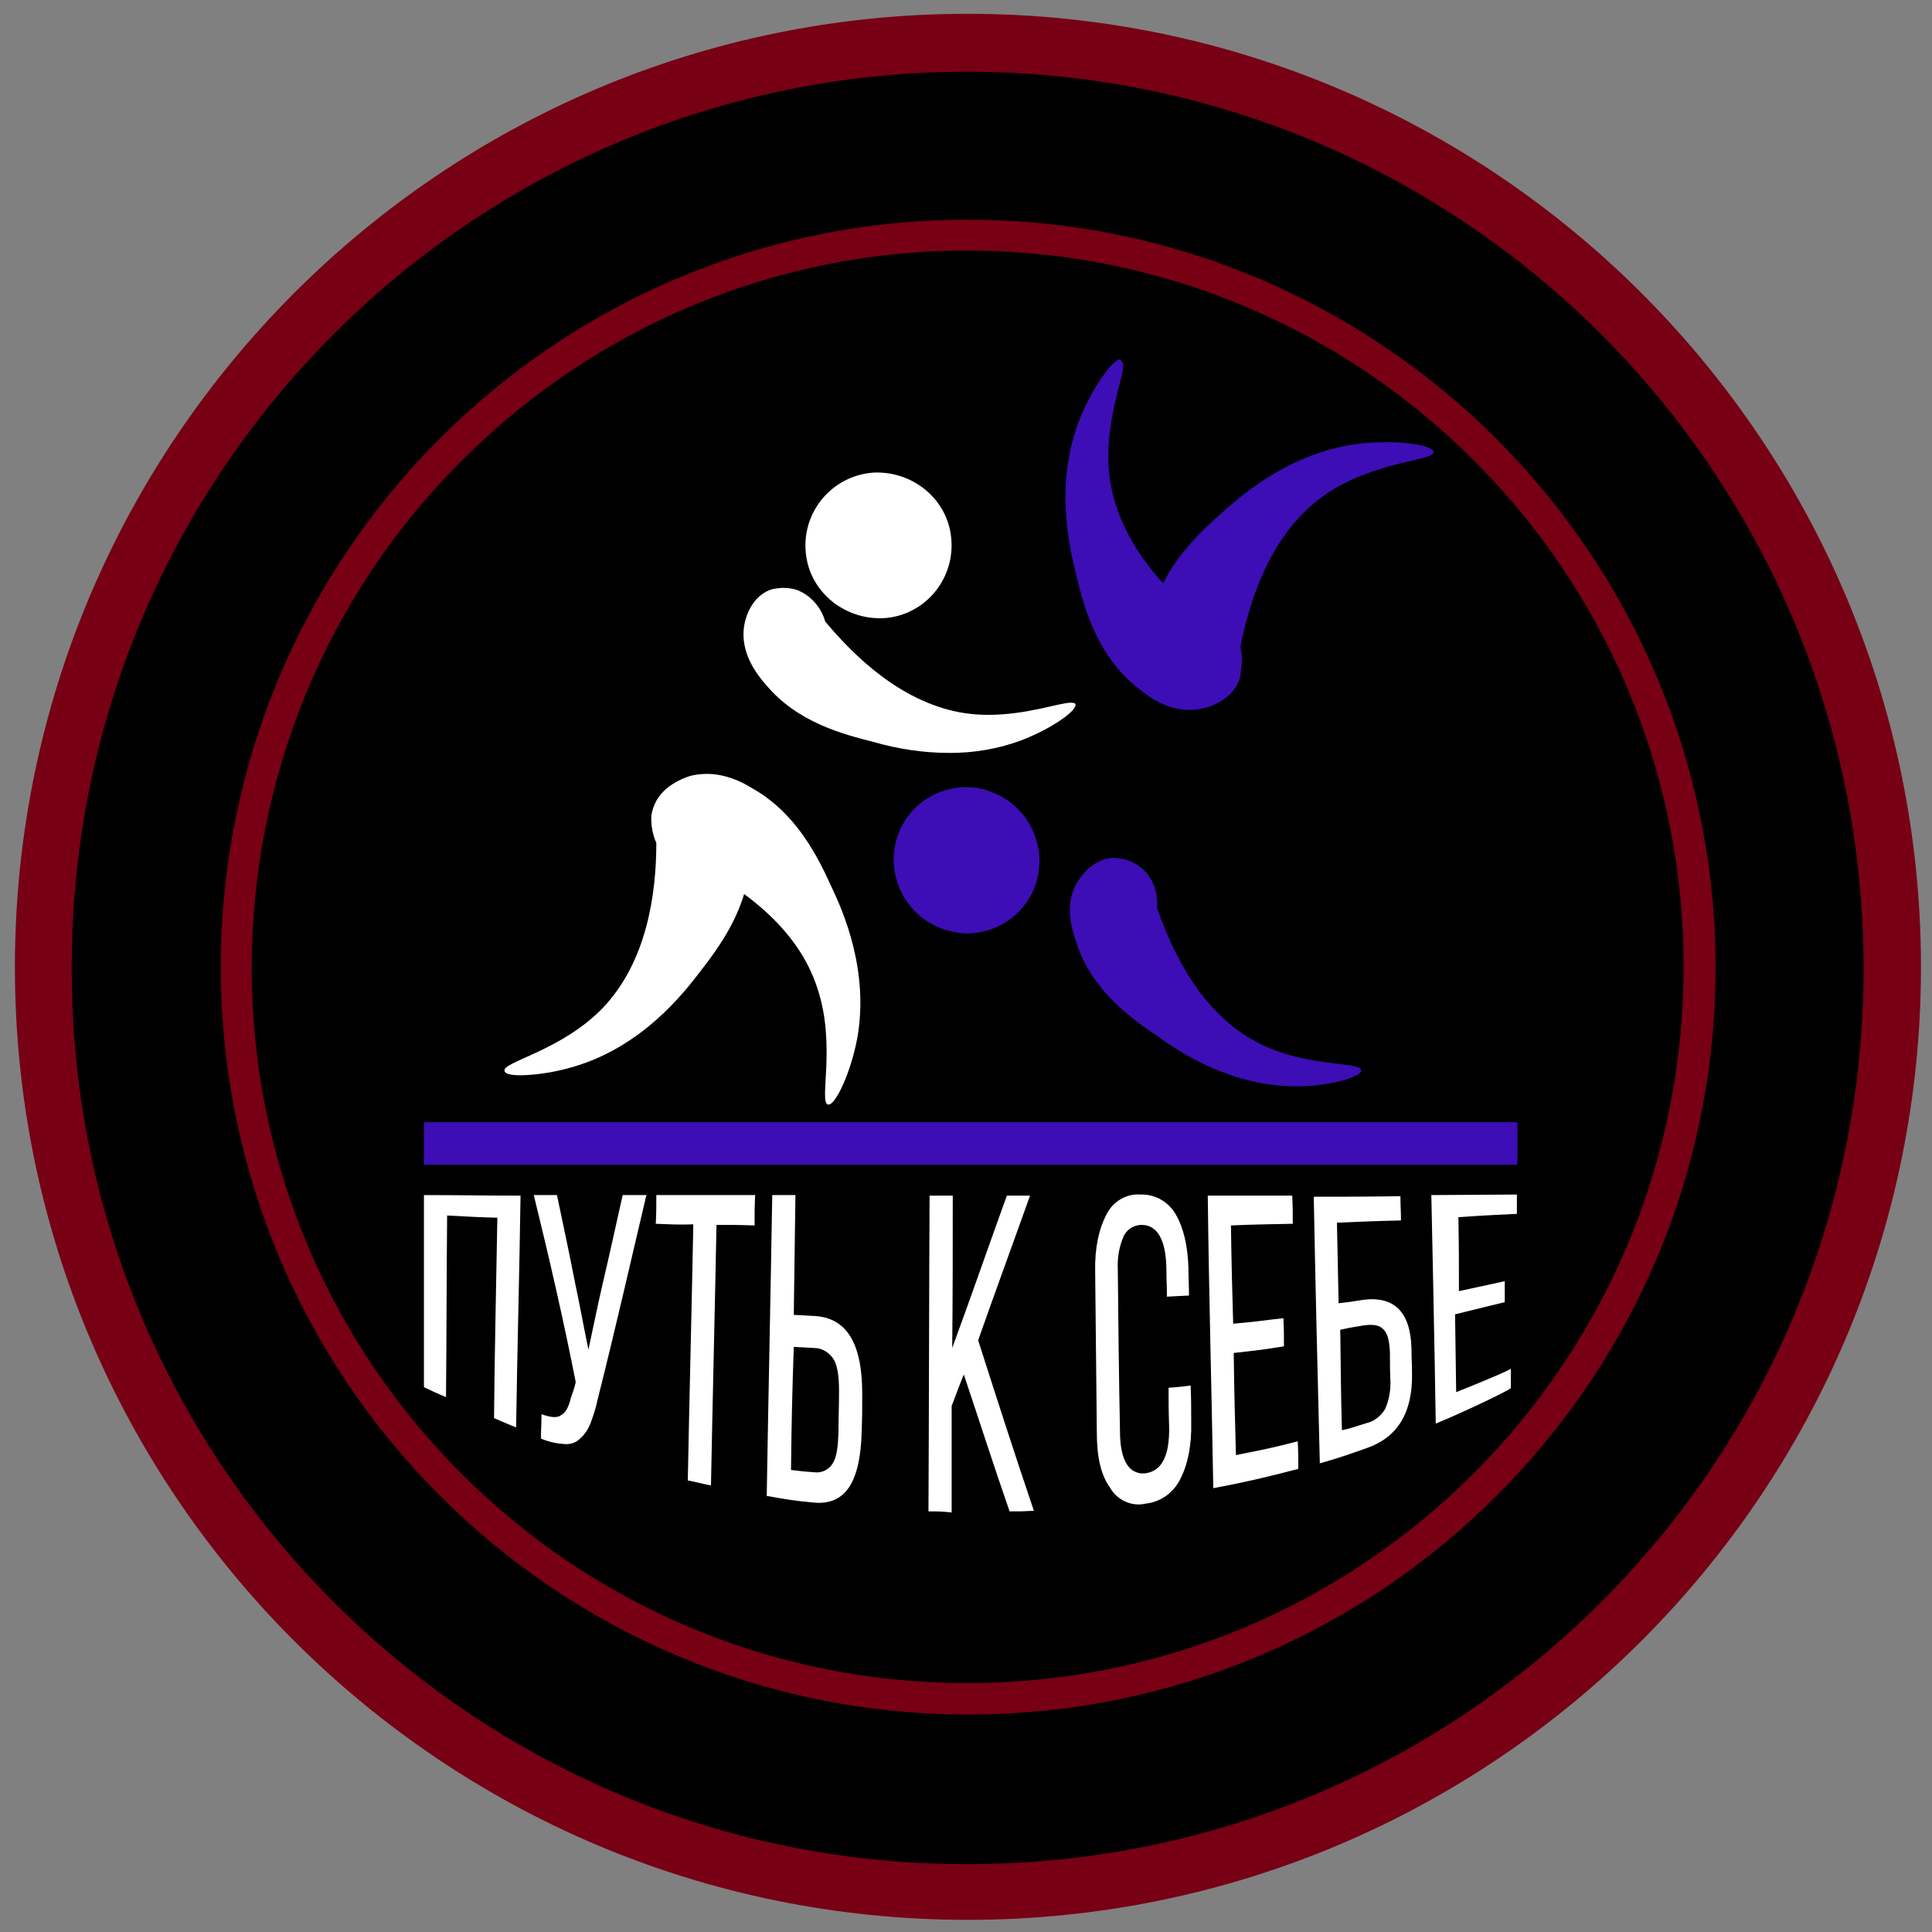 <?xml version="1.0" encoding="utf-8"?>
<!-- Generator: Adobe Illustrator 23.0.6, SVG Export Plug-In . SVG Version: 6.00 Build 0)  -->
<svg version="1.1" id="Слой_1" xmlns="http://www.w3.org/2000/svg" xmlns:xlink="http://www.w3.org/1999/xlink" x="0px" y="0px"
	 viewBox="0 0 350 350" style="enable-background:new 0 0 350 350;" xml:space="preserve">
<rect x="0" y="0" width="350" height="350" fill="#808080" stroke="none"/>
<style type="text/css">
	.st0{fill:#770015;}
	.st1{fill:#FFFFFF;}
	.st2{fill:#3D0DB6;}
</style>
<g>
	<g>
		<title>putb</title>
		<circle cx="175.3" cy="175.2" r="167.5"/>
		<path class="st0" d="M175.2,13c89.7,0,162.3,72.6,162.4,162.2v0.3c0,89.6-72.6,162.2-162.2,162.2H175c-89.4,0-162-72.5-162-162
			v-0.4C12.9,85.6,85.6,13,175.2,13l0.6,0 M175.3,2.5C80,2.5,2.7,79.9,2.7,175.2S80,347.8,175.3,347.8S348,270.5,348,175.2
			S270.6,2.5,175.3,2.5z"/>
		<path class="st0" d="M175.3,45.4c71.6,0,129.7,58.1,129.7,129.7S247,304.9,175.3,304.9l0,0c-71.6,0.1-129.7-58-129.7-129.6
			c0-34.4,13.6-67.5,38-91.8C107.9,59.1,140.9,45.3,175.3,45.4 M175.3,39.8C100.6,39.8,40,100.5,40,175.2s60.6,135.4,135.4,135.4
			s135.4-60.6,135.4-135.4l0,0C310.7,100.5,250.1,39.8,175.3,39.8z"/>
		<path class="st1" d="M119.2,177c3.2-6.6,4.8-14.7,4.8-24.3v-1.2l-0.6-1.1c-0.4-0.9-0.4-2,0-2.9c0.2-0.6,0.7-1,1.2-1.2
			c0.2-0.1,0.3-0.1,0.6-0.1c1.3,0.2,2.5,0.8,3.4,1.9c1.9,2,1.8,5.3,1.8,7c-0.1,7.6-4.7,13.6-8.1,18
			C121.5,174.1,120.6,175.5,119.2,177z"/>
		<path class="st1" d="M125.4,141.1c-0.9,0-1.7,0.2-2.5,0.4c-1.7,0.8-3.1,2-4,3.6c-1.1,2.4-1.1,5.2,0,7.6c0,9.2-1.7,21.6-9.8,30
			c-7.5,7.7-18.2,9.7-17.7,11.3c0.1,0.6,1.3,0.8,3.1,0.8c3.3-0.1,6.7-0.7,9.9-1.7c12-3.7,19.3-13,22.3-16.9c3.7-4.8,9-11.8,9.2-21.1
			c0-2.5,0-7.3-3.1-10.7C131.1,142.8,128.4,141.1,125.4,141.1L125.4,141.1z"/>
		<path class="st1" d="M148,166.6c-4.4-5.8-10.9-11.1-19.4-15.5l-1-0.6h-1.2c-1-0.1-1.9-0.6-2.5-1.3c-0.3-0.4-0.4-1-0.4-1.7
			c0.1-1.2,1.9-2.4,3.4-2.9c0.4-0.1,0.9-0.2,1.3-0.1c2.2,0,4.4,1.2,5.7,1.9c6.6,3.6,9.9,10.5,12.2,15.5
			C146.5,163.1,147.3,164.6,148,166.6z"/>
		<path class="st1" d="M128.1,140.2c-0.9,0-1.9,0.1-2.8,0.3c-3,0.8-6.8,3.3-7.3,7.3c-0.1,1.9,0.3,3.7,1.4,5.2
			c2.3,3.3,6.3,3.4,6.6,3.5c8.1,4.3,18.5,11.3,22.1,22.6c3.4,10.2,0.2,20.6,1.9,21h0.1c1.3,0,4-5.7,5.2-12
			c2.2-12.3-2.6-23.1-4.7-27.5c-2.5-5.5-6.4-13.4-14.5-17.9C134.5,141.7,131.5,140.2,128.1,140.2L128.1,140.2z"/>
		<path class="st1" d="M161.4,129.9c-0.7-0.1-1.3-0.3-1.8-0.4c-5.2-1.3-12.1-3.1-16.7-8.7c-1-1.3-3.1-3.6-2.9-5.9
			c0.1-1.3,0.8-2.9,1.7-3.1c0.1,0,0.2-0.1,0.3-0.1c0.3,0,0.8,0.1,1.1,0.2c0.8,0.4,1.3,1.1,1.7,2l0.2,1.1l0.8,0.9
			C150.7,122.2,156,126.8,161.4,129.9z"/>
		<path class="st1" d="M141.9,106.5c-0.7,0-1.2,0.1-1.9,0.2c-3.6,1-5.2,5-5.3,7.8c-0.2,4.3,2.5,7.8,4.1,9.6
			c5.7,6.8,13.9,8.9,19.4,10.3c4.5,1.3,9.1,2,13.9,2c4.3,0,8.6-0.7,12.7-2.2c5.6-2.1,10.6-5.6,10-6.7c-0.1-0.1-0.3-0.2-0.8-0.2
			c-2.1,0-7.9,2.2-15,2.2c-1.4,0-2.8-0.1-4.2-0.3c-11.1-1.7-19.7-9.9-25.3-16.6c-0.7-2.4-2.3-4.4-4.6-5.5
			C144.1,106.7,143,106.5,141.9,106.5L141.9,106.5z"/>
		<path class="st1" d="M159.3,106.5c-4.4,0-8-3.5-8.3-7.9c-0.1-2.1,0.7-4.3,2.1-5.9c1.5-1.6,3.5-2.6,5.8-2.7h0.5
			c4.4,0,8,3.5,8.3,7.9c0.1,2.1-0.7,4.3-2.1,5.9c-1.5,1.7-3.5,2.6-5.8,2.7H159.3z"/>
		<path class="st1" d="M159.3,96.6c1.5,0,2.7,1.2,2.7,2.6c0.1,1.5-1.1,2.8-2.6,2.9h-0.1c-0.9,0-1.6-0.3-2.2-1.1
			c-0.9-1.2-0.8-2.7,0.1-3.6c0.4-0.5,1.2-0.9,1.9-0.9L159.3,96.6 M172.1,96c-1.3-6.1-6.9-10.4-13.2-10.4h-0.4c-8,0.4-14,7.8-12.3,16
			c1.3,6.1,6.9,10.4,13.2,10.4h0.4C167.8,111.7,173.8,104.2,172.1,96z"/>
		<path class="st2" d="M217.5,121.9c-1.1,0-2.6-1.3-3.4-2.5c-1.4-2.3-0.8-5.5-0.3-7.3c1.7-7.5,7.3-12.4,11.4-16.1
			c0.9-0.8,2.2-1.9,3.9-3.2c-4.4,5.9-7.6,13.5-9.4,22.9l-0.2,1.2l0.3,1.2c0.2,1,0,2-0.4,2.9c-0.3,0.4-0.8,0.8-1.3,0.9
			C217.8,121.9,217.7,121.9,217.5,121.9z"/>
		<path class="st2" d="M251.1,80.1c-1.4,0-2.8,0.1-4.2,0.2c-12.5,1.3-21.5,9-25.1,12.2c-4.5,4-11.1,9.9-13.1,18.9
			c-0.4,2.4-1.4,7,1,11.1c1.4,2.3,4.4,5.1,7.8,5.1c0.4,0,0.8,0,1.2-0.1c1.8-0.4,3.4-1.4,4.6-2.9c1.5-2.1,2.1-4.8,1.4-7.4
			c1.8-9,5.7-20.9,15.4-27.6c8.8-6.1,19.7-6.1,19.6-7.7C259.7,80.9,255.8,80.1,251.1,80.1z"/>
		<path class="st2" d="M215.3,122.9c-2.5,0-5-2-6.3-3.1c-5.8-4.8-7.7-12.2-9-17.6c-0.4-1.7-0.8-3.2-1-4.8c3.2,6.6,8.6,13,16.1,18.9
			l1,0.8l1.2,0.2c1,0.2,1.8,0.9,2.2,1.8c0.2,0.6,0.3,1.1,0.1,1.7c-0.4,1.1-2.3,2-4,2.1C215.5,122.9,215.4,122.9,215.3,122.9z"/>
		<path class="st2" d="M202.9,65.1c-1.3,0-5,5.1-7.3,10.8c-4.6,11.7-1.9,23.1-0.7,28c1.4,5.8,3.6,14.4,10.8,20.4
			c1.9,1.5,5.2,4.3,9.6,4.3h0.8c3.1-0.2,7.3-1.9,8.5-5.7c0.4-1.8,0.3-3.6-0.4-5.4c-1.2-2.3-3.3-4.1-5.8-4.7
			c-7.2-5.7-15.8-14.6-17.4-26.4c-1.3-10.7,3.7-20.2,2.2-20.9C203,65.1,203,65.1,202.9,65.1z"/>
		<path class="st2" d="M214.3,185.1c-0.6-0.4-1-0.8-1.5-1c-4.3-3.1-10.2-7.2-12.8-13.9c-0.6-1.5-1.7-4.4-0.7-6.6
			c0.4-1.1,1.7-2.4,2.5-2.4c0.6,0.1,1,0.3,1.3,0.8c0.6,0.7,0.9,1.5,0.8,2.5l-0.1,1.2l0.4,1.1C207,174.1,210.3,180.2,214.3,185.1z"/>
		<path class="st2" d="M201.9,155.4c-3.5,0-6.2,3-7.3,5.5c-1.7,4-0.2,8.1,0.6,10.5c3,8.4,9.9,13.2,14.6,16.4c3.9,2.8,13.2,9,25,9
			h0.1c5.9,0,11.8-1.7,11.7-2.9c-0.1-1.7-10.2-0.4-19.1-5.2c-9.9-5.3-15.1-16.1-17.9-24.3c0.2-2.5-0.6-5-2.3-6.7
			c-1.2-1.2-2.9-2-4.6-2.2C202.3,155.5,202.1,155.4,201.9,155.4z"/>
		<path class="st2" d="M175.2,163.8c-0.8,0-1.7-0.1-2.4-0.4c-4.2-1.3-6.5-5.8-5.2-10c1.1-3.3,4.1-5.6,7.6-5.6c0.8,0,1.7,0.1,2.4,0.4
			c4.2,1.3,6.5,5.7,5.2,9.9C181.7,161.5,178.6,163.8,175.2,163.8z"/>
		<path class="st2" d="M175.1,153.1L175.1,153.1c0.2,0,0.6,0.1,0.8,0.1c0.7,0.2,1.3,0.8,1.7,1.3c0.3,0.7,0.4,1.4,0.1,2.1
			c-0.3,1.1-1.4,2-2.6,1.9c-0.2,0-0.6-0.1-0.8-0.1c-0.7-0.2-1.3-0.8-1.7-1.3c-0.3-0.7-0.4-1.4-0.1-2.1
			C172.8,153.9,173.9,153.2,175.1,153.1 M175.1,142.6c-7.3,0-13.2,5.8-13.2,13.1c0,5.8,3.7,10.9,9.2,12.7c1.3,0.4,2.6,0.7,4,0.7
			c7.3,0,13.2-5.8,13.2-13.1c0-5.8-3.7-10.9-9.2-12.7C177.8,142.8,176.4,142.6,175.1,142.6L175.1,142.6z"/>
		<rect x="76.8" y="203.3" class="st2" width="198.1" height="7.7"/>
		<path class="st1" d="M76.8,251.3v-34.8c6.9,0,10.5,0.1,17.5,0.1c-0.2,14.1-0.6,28-0.8,42c-1.7-0.7-2.4-1-4-1.7
			c0.1-12.1,0.4-24.2,0.6-36.3c-3.6-0.1-5.5-0.2-9.1-0.4c-0.1,11-0.1,22-0.2,32.9C79.1,252.4,78.3,252,76.8,251.3z"/>
		<path class="st1" d="M96.7,216.5h4.2c1.3,6.2,2,9.4,3.3,16c1,4.7,1.4,7.2,2.4,12c1-4.6,1.4-6.8,2.5-11.6c1.5-6.4,2.2-9.7,3.7-16.4
			h4.3c-2.9,12.3-5.7,24.6-8.8,36.9c-0.3,1.5-0.8,3-1.3,4.4c-0.4,1-1,2-1.9,2.8c-0.8,0.8-1.8,1.1-2.9,1c-1.4-0.1-2.9-0.4-4.2-1
			c0-1.8,0.1-2.6,0.1-4.4c1.7,0.6,2.8,0.7,3.5,0.2c0.8-0.4,1.4-1.4,1.8-3.1c0.4-1.1,0.6-1.7,0.9-2.9
			C102.1,239.2,99.5,227.9,96.7,216.5z"/>
		<path class="st1" d="M118.8,221.7c0.1-2,0.1-3.1,0.1-5.2h17.9c-0.1,2.2-0.1,3.3-0.1,5.5c-2.8-0.1-4.1-0.1-6.9-0.1
			c-0.3,15.7-0.7,31.5-1,47.2c-1.7-0.3-2.5-0.6-4.2-0.9c0.3-15.5,0.7-30.9,1-46.4C122.8,221.9,121.5,221.8,118.8,221.7z"/>
		<path class="st1" d="M138.9,271c0.3-18.2,0.7-36.3,1-54.5h4.2c-0.1,8.7-0.2,13.1-0.3,21.7c1.5,0.1,2.2,0.1,3.7,0.2
			c5.8,0.3,8.7,4.8,8.7,14.1c0,2.8,0,4.1-0.1,6.8c-0.1,4.4-0.8,7.8-2.2,10c-1.4,2.2-3.6,3.2-6.5,2.9
			C144,271.9,142.3,271.6,138.9,271z M143.3,266.3c1.7,0.2,2.4,0.3,4.1,0.4c1.3,0.2,2.6-0.3,3.4-1.5c0.8-1.2,1-3.1,1.1-5.7
			c0-3,0.1-4.5,0.1-7.5c0-2.8-0.3-4.6-1-5.8c-0.8-1.2-2.1-2-3.5-2c-1.5-0.1-2.2-0.1-3.7-0.2C143.5,253,143.4,257.4,143.3,266.3
			L143.3,266.3z"/>
		<path class="st1" d="M168.2,273.8c0.1-19,0.1-38.2,0.2-57.2h4.2c0,9.2,0,18.5-0.1,27.6c3.4-9.2,6.6-18.5,9.9-27.6h4.2
			c-3.1,8.7-6.3,17.4-9.4,26.2c3.3,10.3,6.6,20.6,10.1,30.9c-1.8,0.1-2.6,0.1-4.4,0.1c-2.9-8.3-5.5-16.5-8.3-24.8
			c-0.9,2.2-1.3,3.4-2.2,5.7V274C170.7,273.8,170,273.8,168.2,273.8z"/>
		<path class="st1" d="M198.7,259.5c-0.1-9.7-0.2-19.4-0.3-29.1c-0.1-4.4,0.7-7.8,2-10.3c1.1-2.3,3.5-3.9,6.2-3.7
			c2.6-0.1,5.1,1.3,6.4,3.6c1.4,2.4,2.2,5.7,2.3,9.9c0,1.9,0.1,2.9,0.1,4.8c-1.7,0.1-2.3,0.1-4,0.2c0-2.1-0.1-3.1-0.1-5.2
			c-0.1-5.2-1.7-7.8-4.5-7.8c-1.4,0-2.8,0.9-3.3,2.2c-0.8,1.9-1.1,3.9-1,5.9c0.1,9.8,0.2,19.7,0.4,29.4c0,2.5,0.4,4.5,1.2,5.8
			c0.7,1.2,2,1.9,3.4,1.7c3-0.4,4.4-3.2,4.3-8.5c-0.1-2.9-0.1-4.3-0.1-7c1.7-0.1,2.4-0.2,4-0.4c0.1,2.6,0.1,4,0.1,6.6
			c0.1,4.2-0.6,7.6-1.9,10.2c-1.2,2.5-3.5,4.3-6.4,4.6c-2.5,0.6-5.2-0.7-6.4-2.9C199.4,267.2,198.7,263.8,198.7,259.5z"/>
		<path class="st1" d="M219.8,269.6c-0.3-17.6-0.8-35.3-1-53h15.3c0.1,2,0.1,3.1,0.1,5.1c-4.5,0.1-6.7,0.1-11.2,0.3
			c0.1,7.2,0.2,10.7,0.4,17.8c3.7-0.3,5.5-0.6,9.1-1c0.1,2,0.1,3.1,0.1,5.1c-3.6,0.6-5.5,0.8-9.1,1.2c0.1,7.5,0.2,11.1,0.4,18.5
			c4.5-0.9,6.7-1.3,11.2-2.5c0.1,2,0.1,3,0.1,5C229,267.7,226.1,268.4,219.8,269.6z"/>
		<path class="st1" d="M239.1,265.1c-0.4-16.1-0.8-32.2-1.1-48.3c6.3,0,9.5,0,15.7-0.1c0,1.8,0.1,2.6,0.1,4.4
			c-4.6,0.1-6.9,0.2-11.6,0.4c0.1,5.8,0.2,8.8,0.3,14.6c1.8-0.2,2.5-0.3,4.3-0.6c5.7-0.8,8.7,2.1,8.9,8.7c0,1.9,0.1,2.9,0.1,4.7
			c0.1,6.9-2.5,11.4-8.1,13.4C244.3,263.5,242.6,264.1,239.1,265.1z M243.1,259.1c1.9-0.4,2.8-0.8,4.5-1.3c1.3-0.3,2.5-1.2,3.3-2.5
			c0.7-1.5,1-3.2,1-4.8c-0.1-2.2-0.1-3.3-0.1-5.5c-0.1-2.1-0.4-3.4-1.2-4.2c-0.8-0.8-1.9-0.9-3.5-0.7c-1.8,0.3-2.5,0.4-4.3,0.8
			C242.9,248.2,242.9,251.8,243.1,259.1z"/>
		<path class="st1" d="M260.1,257.9c-0.2-13.8-0.8-41.4-0.8-41.4l15.5-0.1v3.5c0,0-6.6,0.3-10.6,0.6c0.1,5.4,0.1,8.1,0.1,13.4
			c3.3-0.7,8.3-1.8,8.3-1.8v3.8c0,0-5.4,1.3-9,2.2c0.1,5.6,0.1,8.5,0.2,14.1c4.3-1.7,10.5-4.3,9.9-4.3v3.5
			C274.4,251.4,265.9,255.5,260.1,257.9z"/>
	</g>
</g>
</svg>
